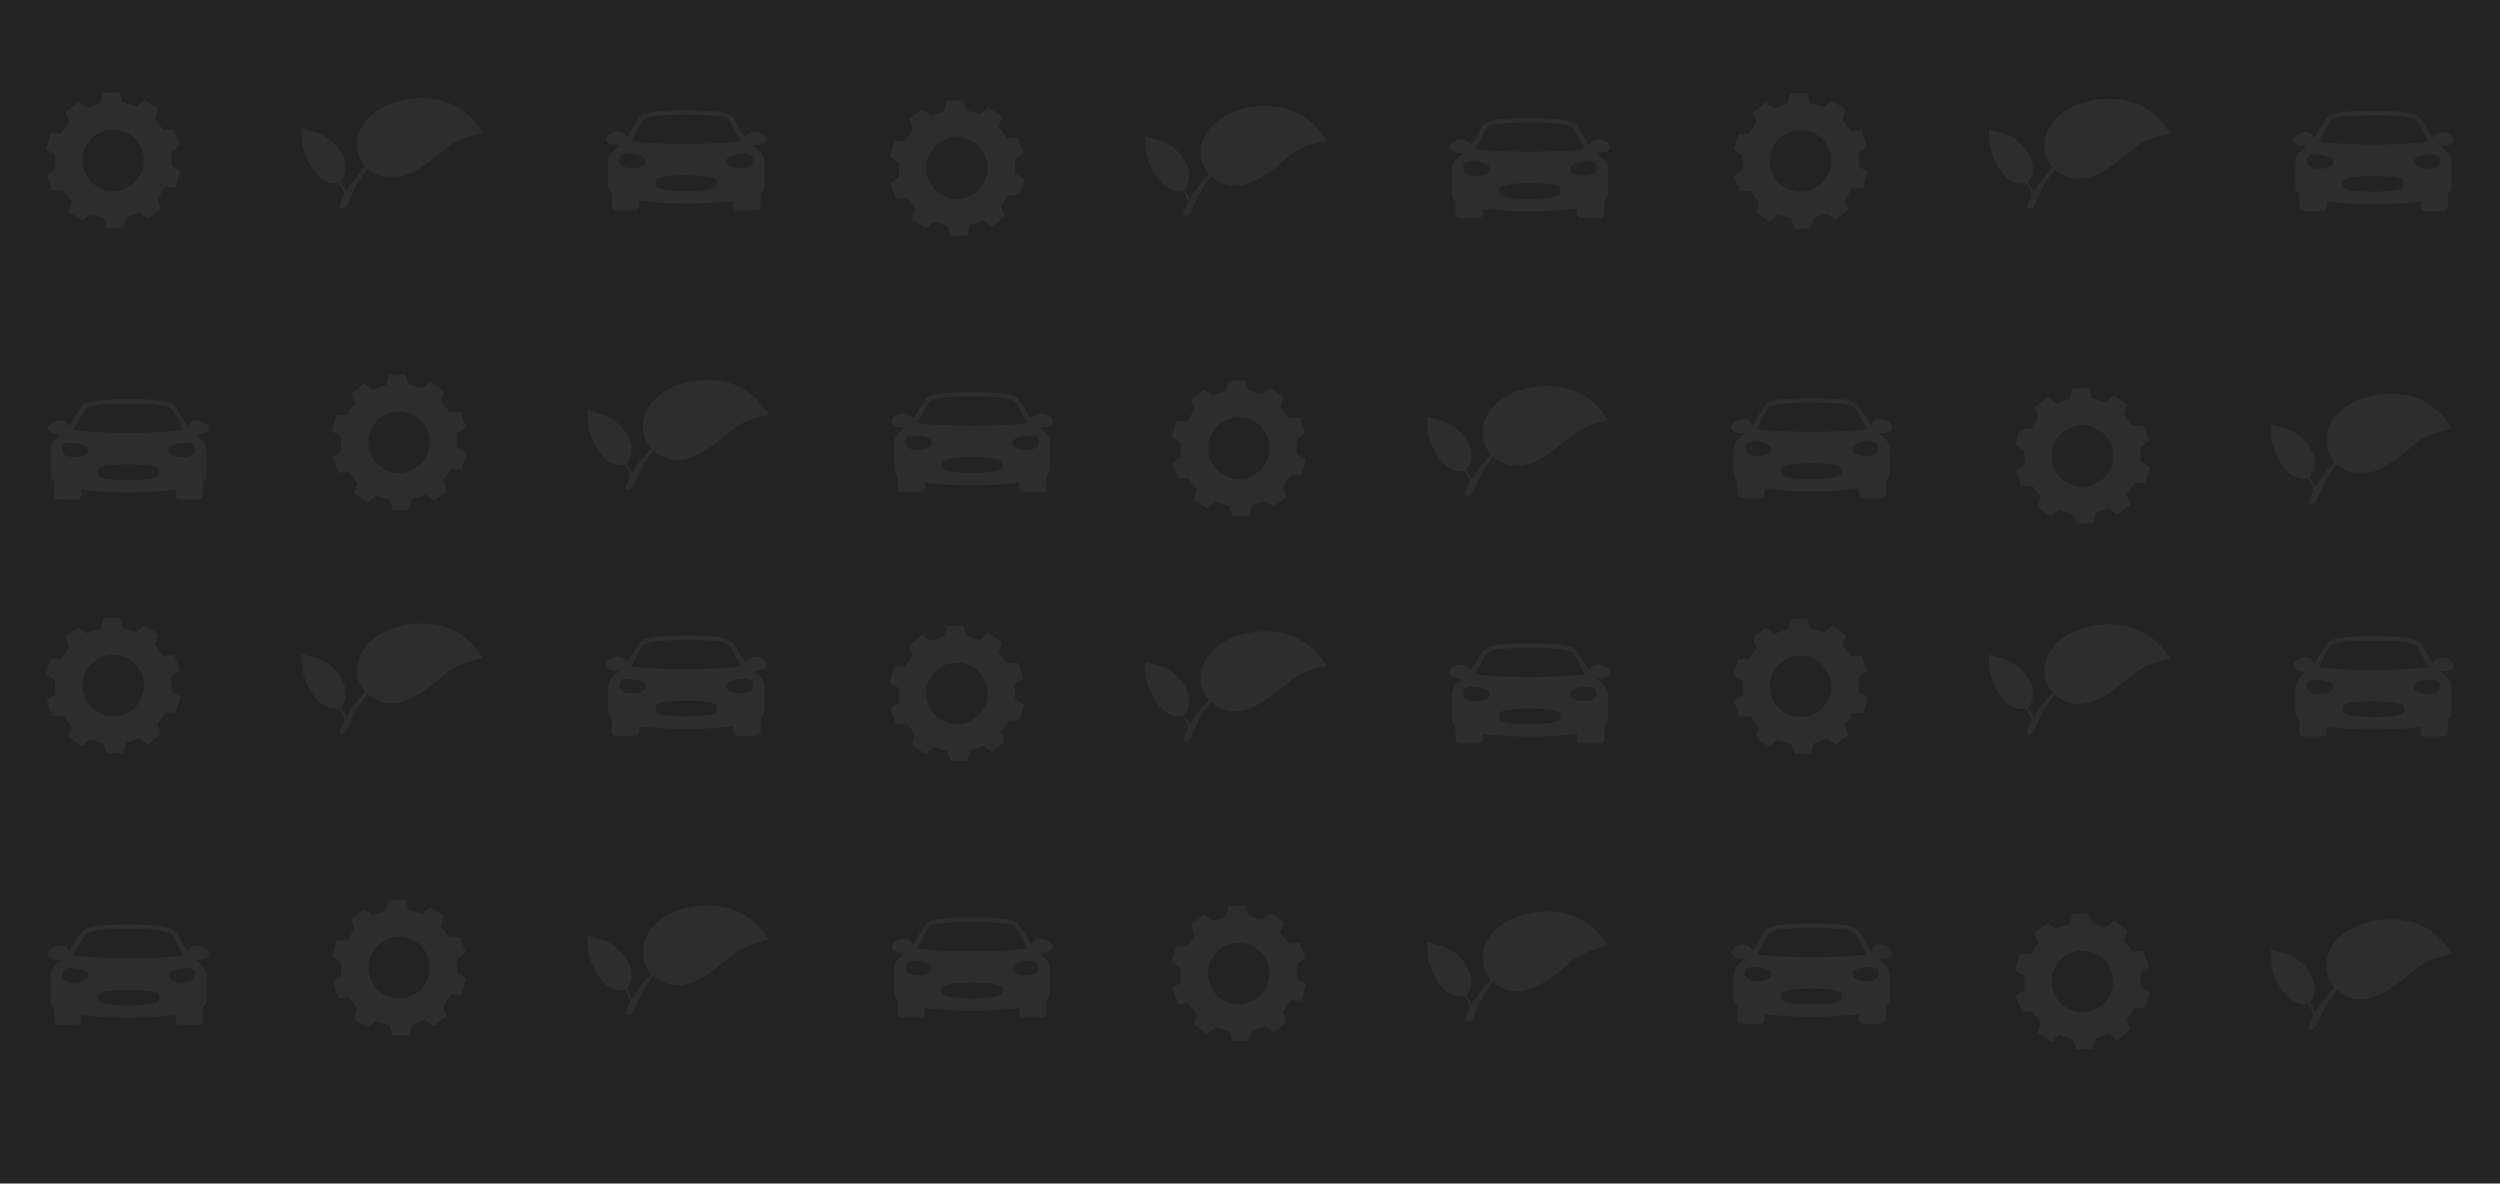 <svg xmlns="http://www.w3.org/2000/svg" viewBox="0 0 1413.14 669"><defs><style>.cls-1{fill:#232323;}.cls-2{opacity:0.05;}.cls-3{fill:#fff;}</style></defs><title>Front End_SAICOR</title><g id="Capa_4" data-name="Capa 4"><rect class="cls-1" x="-36" y="-17.04" width="1494.87" height="707.69"/><g class="cls-2"><path class="cls-3" d="M247.68,56.45a50,50,0,0,0-25.83,1.81,34.92,34.92,0,0,0-14.23,9.13c-7,7.69-8,19.22-1,26.72l-.81.84-1.23,1.29a67.25,67.25,0,0,0-4.55,5.42,62.33,62.33,0,0,0-3.59,5.35c-.23.39-.44.77-.65,1.13-.23-.44-.52-1-.86-1.58a39.06,39.06,0,0,0-2.54-3.93,2.93,2.93,0,0,0,.56-.49c2.34-2.65,2.53-6.39,2.35-8.67-.41-5.16-4.4-10.72-8.27-13.93-7.12-5.9-13.13-5.1-16.43-7-.26,3,.09,9,1,11.91,2,6.29,4.09,10.32,8.6,15.13,2.76,3,8.35,4.67,11.4,3.48.32.58.65,1.16.94,1.75a18.82,18.82,0,0,1,1.95,4.55c.32,1.54-1,2.91-1.53,4.38-.28.79-1.44,2.71-.82,3.52.4.52,1.69.3,2.23.13,1.42-.45,2.29-2.15,2.69-3.47a42.12,42.12,0,0,1,2.32-5.33,58.1,58.1,0,0,1,2.89-5.41,66.92,66.92,0,0,1,3.83-5.67c.34-.46.7-.92,1.06-1.36l.65-.84a20.41,20.41,0,0,0,14,5.28c11.13-.34,21.92-9.89,30.45-17,6.31-5.28,16.84-7.94,20.67-8.58C267.33,65.62,258.46,58.57,247.68,56.45Z"/><path class="cls-3" d="M97,93.65l-.23-8,4.87-3.53-3.11-8.76-6,.34-4.89-6.34,1.87-5.73L81.76,56.4l-4.65,3.81-7.66-2.26-1.88-5.72-9.29.25-1.54,5.83L49.21,61l-4.87-3.52-3.68,2.83L37,63.13l2.18,5.6-4.51,6.61h-6L26,84.26l5.07,3.26.22,8-4.87,3.53,3.13,8.75,6-.34,4.89,6.34-1.85,5.73,7.67,5.25L50.9,121l7.68,2.25,1.85,5.72,9.3-.27,1.54-5.8,7.53-2.7,4.86,3.53,3.68-2.84L91,118l-2.17-5.61,4.51-6.58,6,0L102,96.9ZM74.44,104.52a17.45,17.45,0,0,1-9.7,3.45h-.49a17.3,17.3,0,0,1-9.86-2.9L54,104.8a17.38,17.38,0,0,1-6.28-8.15l-.15-.45a17.35,17.35,0,0,1-.3-10.29l.14-.47A17.36,17.36,0,0,1,53.19,77l.19-.15.2-.15a17.31,17.31,0,0,1,9.68-3.44l.5,0a17.44,17.44,0,0,1,9.87,2.91l.39.27a17.35,17.35,0,0,1,6.28,8.15l.18.47a17.39,17.39,0,0,1,.29,10.27l-.15.49a17.4,17.4,0,0,1-5.79,8.49l-.2.15Z"/><path class="cls-3" d="M433.38,78.8c0-2.17-3.53-4.5-6.87-4.5a5,5,0,0,0-5.07,3.44l-6.54-10.57c-2.08-3.37-7.46-4.89-27-4.89h-.1c-19.47,0-24.84,1.53-26.92,4.89l-6.53,10.57a5,5,0,0,0-5.07-3.44c-3.33,0-6.86,2.33-6.86,4.5s3.53,3.4,6.86,3.4c.29,0,.57,0,.84,0-1.93,1.72-3.86,3.3-3.86,3.3a8.84,8.84,0,0,0-2.46,5.65v14.39a4.28,4.28,0,0,0,2.1,3.38v7.61a2.4,2.4,0,0,0,2.39,2.39H358.8a2.4,2.4,0,0,0,2.39-2.39v-3.08a199.75,199.75,0,0,0,26.6,1.52h.1a200.06,200.06,0,0,0,26.7-1.52v3.08a2.4,2.4,0,0,0,2.39,2.39h10.53a2.4,2.4,0,0,0,2.39-2.39v-7.61a4.29,4.29,0,0,0,2.1-3.38V91.12a8.82,8.82,0,0,0-2.47-5.65s-1.92-1.59-3.86-3.3c.27,0,.55,0,.84,0C429.85,82.21,433.38,81,433.38,78.8ZM363,68.5c1.37-2.21,6.1-3.68,24.77-3.68h.1c18.75,0,23.5,1.47,24.87,3.68L419,79.67s-8,1.68-31.1,1.68h-.1c-23,0-31-1.68-31-1.68Zm-7.08,26.44c-4.14-.36-6-2.05-5.76-5.07.19-2.14,2.32-3.35,6.46-3,5.92.51,8.7,2.17,8.52,4.3C364.9,94.19,360.08,95.29,355.94,94.93Zm48.64,10.83c-1.51,1.51-9.16,2.25-16.79,2.25s-15.1-.75-16.59-2.25a3.89,3.89,0,0,1,0-4.44c1.49-1.49,9-2.24,16.59-2.25s15.28.74,16.79,2.25A3.94,3.94,0,0,1,404.58,105.77Zm15.26-10.83c-4.13.36-9-.74-9.23-3.76-.19-2.14,2.6-3.79,8.53-4.3,4.13-.36,6.27.86,6.46,3C425.87,92.88,424,94.57,419.84,94.93Z"/><path class="cls-3" d="M724.56,60.87a50,50,0,0,0-25.83,1.81,34.92,34.92,0,0,0-14.23,9.13c-7,7.69-8,19.22-1,26.72l-.81.84-1.23,1.29a67.25,67.25,0,0,0-4.55,5.42,62.33,62.33,0,0,0-3.59,5.35c-.23.39-.44.77-.65,1.13-.23-.44-.52-1-.86-1.58a39.06,39.06,0,0,0-2.54-3.93,2.93,2.93,0,0,0,.56-.49c2.34-2.65,2.53-6.39,2.35-8.67-.41-5.16-4.4-10.72-8.27-13.93-7.12-5.9-13.13-5.1-16.43-7-.26,3,.09,9,1,11.91,2,6.29,4.09,10.32,8.6,15.13,2.76,3,8.35,4.67,11.4,3.48.32.58.65,1.16.94,1.75a18.82,18.82,0,0,1,1.95,4.55c.32,1.54-1,2.91-1.53,4.38-.28.79-1.44,2.71-.82,3.52.4.52,1.69.3,2.23.13,1.42-.45,2.29-2.15,2.69-3.47a42.12,42.12,0,0,1,2.32-5.33,58.1,58.1,0,0,1,2.89-5.41,66.92,66.92,0,0,1,3.83-5.67c.34-.46.7-.92,1.06-1.36l.65-.84a20.41,20.41,0,0,0,14,5.28c11.13-.34,21.92-9.89,30.45-17C735.43,82.7,746,80,749.79,79.4,744.21,70,735.35,63,724.56,60.87Z"/><path class="cls-3" d="M573.84,98.06l-.23-8,4.87-3.53-3.11-8.76-6,.34-4.89-6.34,1.87-5.73-7.68-5.24L554,64.62l-7.66-2.26-1.88-5.72-9.29.25-1.54,5.83-7.53,2.67-4.87-3.52-3.68,2.83-3.68,2.84,2.18,5.6-4.51,6.61h-6l-2.62,8.92,5.07,3.26.22,8-4.87,3.53,3.13,8.75,6-.34,4.89,6.34-1.85,5.73,7.67,5.25,4.66-3.81,7.68,2.25,1.85,5.72,9.3-.27,1.54-5.8,7.53-2.7,4.86,3.53,3.68-2.84,3.68-2.83-2.17-5.61,4.51-6.58,6,0,2.61-8.91Zm-22.52,10.88a17.45,17.45,0,0,1-9.7,3.45h-.49a17.3,17.3,0,0,1-9.86-2.9l-.42-.28a17.38,17.38,0,0,1-6.28-8.15l-.15-.45a17.35,17.35,0,0,1-.3-10.29l.14-.47a17.36,17.36,0,0,1,5.81-8.5l.19-.15.2-.15a17.31,17.31,0,0,1,9.68-3.44l.5,0a17.44,17.44,0,0,1,9.87,2.91l.39.27a17.35,17.35,0,0,1,6.28,8.15l.18.47a17.39,17.39,0,0,1,.29,10.27l-.15.49a17.4,17.4,0,0,1-5.79,8.49l-.2.15Z"/><path class="cls-3" d="M910.26,83.22c0-2.17-3.53-4.5-6.87-4.5a5,5,0,0,0-5.07,3.44l-6.54-10.57c-2.08-3.37-7.46-4.89-27-4.89h-.1c-19.47,0-24.84,1.53-26.92,4.89l-6.53,10.57a5,5,0,0,0-5.07-3.44c-3.33,0-6.86,2.33-6.86,4.5s3.53,3.4,6.86,3.4c.29,0,.57,0,.84,0-1.93,1.72-3.86,3.3-3.86,3.3a8.84,8.84,0,0,0-2.46,5.65v14.39a4.28,4.28,0,0,0,2.1,3.38v7.61a2.4,2.4,0,0,0,2.39,2.39h10.52a2.4,2.4,0,0,0,2.39-2.39v-3.08a199.75,199.75,0,0,0,26.6,1.52h.1a200.06,200.06,0,0,0,26.7-1.52v3.08a2.4,2.4,0,0,0,2.39,2.39h10.53a2.4,2.4,0,0,0,2.39-2.39V113.3a4.29,4.29,0,0,0,2.1-3.38V95.54a8.82,8.82,0,0,0-2.47-5.65s-1.92-1.59-3.86-3.3c.27,0,.55,0,.84,0C906.73,86.62,910.26,85.4,910.26,83.22ZM839.9,72.91c1.37-2.21,6.1-3.68,24.77-3.68h.1c18.75,0,23.5,1.47,24.87,3.68l6.23,11.17s-8,1.68-31.1,1.68h-.1c-23,0-31-1.68-31-1.68Zm-7.08,26.44c-4.14-.36-6-2.05-5.76-5.07.19-2.14,2.32-3.35,6.46-3,5.92.51,8.7,2.17,8.52,4.3C841.79,98.61,837,99.7,832.82,99.34Zm48.64,10.83c-1.51,1.51-9.16,2.25-16.79,2.25s-15.1-.75-16.59-2.25a3.89,3.89,0,0,1,0-4.44c1.49-1.49,9-2.24,16.59-2.25s15.28.74,16.79,2.25A3.94,3.94,0,0,1,881.46,110.18Zm15.26-10.83c-4.13.36-9-.74-9.23-3.76-.19-2.14,2.6-3.79,8.53-4.3,4.13-.36,6.27.86,6.46,3C902.75,97.29,900.86,99,896.72,99.34Z"/><path class="cls-3" d="M1201.44,56.83a50,50,0,0,0-25.83,1.81,34.92,34.92,0,0,0-14.23,9.13c-7,7.69-8,19.22-1,26.72l-.81.84-1.23,1.29a67.25,67.25,0,0,0-4.55,5.42,62.33,62.33,0,0,0-3.59,5.35c-.23.39-.44.77-.65,1.13-.23-.44-.52-1-.86-1.58a39.06,39.06,0,0,0-2.54-3.93,2.93,2.93,0,0,0,.56-.49c2.34-2.65,2.53-6.39,2.35-8.67-.41-5.16-4.4-10.72-8.27-13.93-7.12-5.9-13.13-5.1-16.43-7-.26,3,.09,9,1,11.91,2,6.29,4.09,10.32,8.6,15.13,2.76,3,8.35,4.67,11.4,3.48.32.58.65,1.16.94,1.75a18.82,18.82,0,0,1,1.95,4.55c.32,1.54-1,2.91-1.53,4.38-.28.79-1.44,2.71-.82,3.52.4.52,1.69.3,2.23.13,1.42-.45,2.29-2.15,2.69-3.47a42.12,42.12,0,0,1,2.32-5.33,58.1,58.1,0,0,1,2.89-5.41,66.92,66.92,0,0,1,3.83-5.67c.34-.46.7-.92,1.06-1.36l.65-.84a20.41,20.41,0,0,0,14,5.28c11.13-.34,21.92-9.89,30.45-17,6.31-5.28,16.84-7.94,20.67-8.58C1221.09,66,1212.23,58.95,1201.44,56.83Z"/><path class="cls-3" d="M1050.72,94l-.23-8,4.87-3.53-3.11-8.76-6,.34-4.89-6.34L1043.2,62l-7.68-5.24-4.65,3.81-7.66-2.26-1.88-5.72-9.29.25-1.54,5.83L1003,61.36l-4.87-3.52-3.68,2.83-3.68,2.84,2.18,5.6-4.51,6.61h-6l-2.62,8.92,5.07,3.26.22,8-4.87,3.53,3.13,8.75,6-.34,4.89,6.34-1.85,5.73,7.67,5.25,4.66-3.81,7.68,2.25,1.85,5.72,9.3-.27,1.54-5.8,7.53-2.7,4.86,3.53,3.68-2.84,3.68-2.83-2.17-5.61,4.51-6.58,6,0,2.61-8.91ZM1028.2,104.9a17.45,17.45,0,0,1-9.7,3.45H1018a17.3,17.3,0,0,1-9.86-2.9l-.42-.28a17.38,17.38,0,0,1-6.28-8.15l-.15-.45a17.35,17.35,0,0,1-.3-10.29l.14-.47a17.36,17.36,0,0,1,5.81-8.5l.19-.15.2-.15a17.31,17.31,0,0,1,9.68-3.44l.5,0a17.44,17.44,0,0,1,9.87,2.91l.39.27a17.35,17.35,0,0,1,6.28,8.15l.18.47a17.39,17.39,0,0,1,.29,10.27l-.15.49a17.4,17.4,0,0,1-5.79,8.49l-.2.15Z"/><path class="cls-3" d="M1387.14,79.18c0-2.17-3.53-4.5-6.87-4.5a5,5,0,0,0-5.07,3.44l-6.54-10.57c-2.08-3.37-7.46-4.89-27-4.89h-.1c-19.47,0-24.84,1.53-26.92,4.89l-6.53,10.57a5,5,0,0,0-5.07-3.44c-3.33,0-6.86,2.33-6.86,4.5s3.53,3.4,6.86,3.4c.29,0,.57,0,.84,0-1.93,1.72-3.86,3.3-3.86,3.3a8.84,8.84,0,0,0-2.46,5.65v14.39a4.28,4.28,0,0,0,2.1,3.38v7.61a2.4,2.4,0,0,0,2.39,2.39h10.52a2.4,2.4,0,0,0,2.39-2.39v-3.08a199.75,199.75,0,0,0,26.6,1.52h.1a200.06,200.06,0,0,0,26.7-1.52v3.08a2.4,2.4,0,0,0,2.39,2.39h10.53a2.4,2.4,0,0,0,2.39-2.39v-7.61a4.29,4.29,0,0,0,2.1-3.38V91.5a8.82,8.82,0,0,0-2.47-5.65s-1.92-1.59-3.86-3.3c.27,0,.55,0,.84,0C1383.61,82.58,1387.14,81.37,1387.14,79.18Zm-70.36-10.31c1.37-2.21,6.1-3.68,24.77-3.68h.1c18.75,0,23.5,1.47,24.87,3.68L1372.76,80s-8,1.68-31.1,1.68h-.1c-23,0-31-1.68-31-1.68Zm-7.08,26.44c-4.14-.36-6-2.05-5.76-5.07.19-2.14,2.32-3.35,6.46-3,5.92.51,8.7,2.17,8.52,4.3C1318.67,94.57,1313.84,95.67,1309.7,95.31Zm48.64,10.83c-1.51,1.51-9.16,2.25-16.79,2.25s-15.1-.75-16.59-2.25a3.89,3.89,0,0,1,0-4.44c1.49-1.49,9-2.24,16.59-2.25s15.28.74,16.79,2.25A3.94,3.94,0,0,1,1358.34,106.14Zm15.26-10.83c-4.13.36-9-.74-9.23-3.76-.19-2.14,2.6-3.79,8.53-4.3,4.13-.36,6.27.86,6.46,3C1379.63,93.26,1377.74,94.95,1373.6,95.31Z"/></g><g class="cls-2"><path class="cls-3" d="M883.89,219.2A50,50,0,0,0,858.06,221a34.92,34.92,0,0,0-14.23,9.13c-7,7.69-8,19.22-1,26.72l-.81.84L840.81,259a67.25,67.25,0,0,0-4.55,5.42,62.33,62.33,0,0,0-3.59,5.35c-.23.39-.44.77-.65,1.13-.23-.44-.52-1-.86-1.58a39.06,39.06,0,0,0-2.54-3.93,2.93,2.93,0,0,0,.56-.49c2.34-2.65,2.53-6.39,2.35-8.67-.41-5.16-4.4-10.72-8.27-13.93-7.12-5.9-13.13-5.1-16.43-7-.26,3,.09,9,1,11.91,2,6.29,4.09,10.32,8.6,15.13,2.76,3,8.35,4.67,11.4,3.48.32.58.65,1.16.94,1.75a18.82,18.82,0,0,1,1.95,4.55c.32,1.54-1,2.91-1.53,4.38-.28.79-1.44,2.71-.82,3.52.4.52,1.69.3,2.23.13,1.42-.45,2.29-2.15,2.69-3.47a42.12,42.12,0,0,1,2.32-5.33,58.1,58.1,0,0,1,2.89-5.41,66.92,66.92,0,0,1,3.83-5.67c.34-.46.7-.92,1.06-1.36L844,258a20.41,20.41,0,0,0,14,5.28c11.13-.34,21.92-9.89,30.45-17,6.31-5.28,16.84-7.94,20.67-8.58C903.54,228.36,894.68,221.32,883.89,219.2Z"/><path class="cls-3" d="M733.17,256.4l-.23-8,4.87-3.53-3.11-8.76-6,.34-4.89-6.34,1.87-5.73L718,219.15,713.32,223l-7.66-2.26L703.78,215l-9.29.25L693,221.06l-7.53,2.67-4.87-3.52L676.87,223l-3.68,2.84,2.18,5.6-4.51,6.61h-6L662.22,247l5.07,3.26.22,8-4.87,3.53,3.13,8.75,6-.34,4.89,6.34-1.85,5.73,7.67,5.25,4.66-3.81L694.8,286l1.85,5.72,9.3-.27,1.54-5.8,7.53-2.7,4.86,3.53,3.68-2.84,3.68-2.83-2.17-5.61,4.51-6.58,6,0,2.61-8.91Zm-22.52,10.88a17.45,17.45,0,0,1-9.7,3.45h-.49a17.3,17.3,0,0,1-9.86-2.9l-.42-.28a17.38,17.38,0,0,1-6.28-8.15l-.15-.45a17.35,17.35,0,0,1-.3-10.29l.14-.47a17.36,17.36,0,0,1,5.81-8.5l.19-.15.2-.15a17.31,17.31,0,0,1,9.68-3.44l.5,0a17.44,17.44,0,0,1,9.87,2.91l.39.27a17.35,17.35,0,0,1,6.28,8.15l.18.47A17.39,17.39,0,0,1,717,258l-.15.49A17.4,17.4,0,0,1,711,267l-.2.15Z"/><path class="cls-3" d="M1069.6,241.55c0-2.17-3.53-4.5-6.87-4.5a5,5,0,0,0-5.07,3.44l-6.54-10.57c-2.08-3.37-7.46-4.89-27-4.89h-.1c-19.47,0-24.84,1.53-26.92,4.89l-6.53,10.57a5,5,0,0,0-5.07-3.44c-3.33,0-6.86,2.33-6.86,4.5s3.53,3.4,6.86,3.4c.29,0,.57,0,.84,0-1.93,1.72-3.86,3.3-3.86,3.3a8.84,8.84,0,0,0-2.46,5.65v14.39a4.28,4.28,0,0,0,2.1,3.38v7.61a2.4,2.4,0,0,0,2.39,2.39H995a2.4,2.4,0,0,0,2.39-2.39v-3.08a199.75,199.75,0,0,0,26.6,1.52h.1a200.06,200.06,0,0,0,26.7-1.52v3.08a2.4,2.4,0,0,0,2.39,2.39h10.53a2.4,2.4,0,0,0,2.39-2.39v-7.61a4.29,4.29,0,0,0,2.1-3.38V253.87a8.82,8.82,0,0,0-2.47-5.65s-1.92-1.59-3.86-3.3c.27,0,.55,0,.84,0C1066.06,245,1069.6,243.74,1069.6,241.55Zm-70.36-10.31c1.37-2.21,6.1-3.68,24.77-3.68h.1c18.75,0,23.5,1.47,24.87,3.68l6.23,11.17s-8,1.68-31.1,1.68h-.1c-23,0-31-1.68-31-1.68Zm-7.08,26.44c-4.14-.36-6-2.05-5.76-5.07.19-2.14,2.32-3.35,6.46-3,5.92.51,8.7,2.17,8.52,4.3C1001.12,256.94,996.3,258,992.16,257.68Zm48.64,10.83c-1.51,1.51-9.16,2.25-16.79,2.25s-15.1-.75-16.59-2.25a3.89,3.89,0,0,1,0-4.44c1.49-1.49,9-2.24,16.59-2.25s15.28.74,16.79,2.25A3.94,3.94,0,0,1,1040.8,268.52Zm15.26-10.83c-4.13.36-9-.74-9.23-3.76-.19-2.14,2.6-3.79,8.53-4.3,4.13-.36,6.27.86,6.46,3C1062.08,255.63,1060.19,257.32,1056.06,257.68Z"/><path class="cls-3" d="M1360.77,223.62a50,50,0,0,0-25.83,1.81,34.92,34.92,0,0,0-14.23,9.13c-7,7.69-8,19.22-1,26.72l-.81.84-1.23,1.29a67.25,67.25,0,0,0-4.55,5.42,62.33,62.33,0,0,0-3.59,5.35c-.23.39-.44.77-.65,1.13-.23-.44-.52-1-.86-1.58a39.06,39.06,0,0,0-2.54-3.93,2.93,2.93,0,0,0,.56-.49c2.34-2.65,2.53-6.39,2.35-8.67-.41-5.16-4.4-10.72-8.27-13.93-7.12-5.9-13.13-5.1-16.43-7-.26,3,.09,9,1,11.91,2,6.29,4.09,10.32,8.6,15.13,2.76,3,8.35,4.67,11.4,3.48.32.58.65,1.16.94,1.75a18.82,18.82,0,0,1,1.95,4.55c.32,1.54-1,2.91-1.53,4.38-.28.79-1.44,2.71-.82,3.52.4.52,1.69.3,2.23.13,1.42-.45,2.29-2.15,2.69-3.47a42.12,42.12,0,0,1,2.32-5.33,58.1,58.1,0,0,1,2.89-5.41,66.92,66.92,0,0,1,3.83-5.67c.34-.46.7-.92,1.06-1.36l.65-.84a20.41,20.41,0,0,0,14,5.28c11.13-.34,21.92-9.89,30.45-17,6.31-5.28,16.84-7.94,20.67-8.58C1380.42,232.78,1371.56,225.73,1360.77,223.62Z"/><path class="cls-3" d="M1210.05,260.81l-.23-8,4.87-3.53-3.11-8.76-6,.34-4.89-6.34,1.87-5.73-7.68-5.24-4.65,3.81-7.66-2.26-1.88-5.72-9.29.25-1.54,5.83-7.53,2.67-4.87-3.52-3.68,2.83-3.68,2.84,2.18,5.6-4.51,6.61h-6l-2.62,8.92,5.07,3.26.22,8-4.87,3.53,3.13,8.75,6-.34,4.89,6.34-1.85,5.73,7.67,5.25,4.66-3.81,7.68,2.25,1.85,5.72,9.3-.27,1.54-5.8,7.53-2.7,4.86,3.53,3.68-2.84,3.68-2.83-2.17-5.61,4.51-6.58,6,0,2.61-8.91Zm-22.52,10.88a17.45,17.45,0,0,1-9.7,3.45h-.49a17.3,17.3,0,0,1-9.86-2.9l-.42-.28a17.38,17.38,0,0,1-6.28-8.15l-.15-.45a17.35,17.35,0,0,1-.3-10.29l.14-.47a17.36,17.36,0,0,1,5.81-8.5l.19-.15.2-.15a17.31,17.31,0,0,1,9.68-3.44l.5,0a17.44,17.44,0,0,1,9.87,2.91l.39.27a17.35,17.35,0,0,1,6.28,8.15l.18.47a17.39,17.39,0,0,1,.29,10.27l-.15.49a17.4,17.4,0,0,1-5.79,8.49l-.2.15Z"/><path class="cls-3" d="M118.11,242.19c0-2.17-3.53-4.5-6.87-4.5a5,5,0,0,0-5.07,3.44l-6.54-10.57c-2.08-3.37-7.46-4.89-27-4.89h-.1c-19.47,0-24.84,1.53-26.92,4.89l-6.53,10.57A5,5,0,0,0,34,237.69c-3.33,0-6.86,2.33-6.86,4.5s3.53,3.4,6.86,3.4c.29,0,.57,0,.84,0-1.93,1.72-3.86,3.3-3.86,3.3a8.84,8.84,0,0,0-2.46,5.65v14.39a4.28,4.28,0,0,0,2.1,3.38v7.61A2.4,2.4,0,0,0,33,282.27H43.52a2.4,2.4,0,0,0,2.39-2.39v-3.08a199.75,199.75,0,0,0,26.6,1.52h.1a200.06,200.06,0,0,0,26.7-1.52v3.08a2.4,2.4,0,0,0,2.39,2.39h10.53a2.4,2.4,0,0,0,2.39-2.39v-7.61a4.29,4.29,0,0,0,2.1-3.38V254.51a8.82,8.82,0,0,0-2.47-5.65s-1.92-1.59-3.86-3.3c.27,0,.55,0,.84,0C114.57,245.59,118.11,244.37,118.11,242.19ZM47.75,231.88c1.37-2.21,6.1-3.68,24.77-3.68h.1c18.75,0,23.5,1.47,24.87,3.68L103.72,243s-8,1.68-31.1,1.68h-.1c-23,0-31-1.68-31-1.68Zm-7.08,26.44c-4.14-.36-6-2.05-5.76-5.07.19-2.14,2.32-3.35,6.46-3,5.92.51,8.7,2.17,8.52,4.3C49.63,257.58,44.81,258.67,40.67,258.31Zm48.64,10.83c-1.51,1.51-9.16,2.25-16.79,2.25s-15.1-.75-16.59-2.25a3.89,3.89,0,0,1,0-4.44c1.49-1.49,9-2.24,16.59-2.25s15.28.74,16.79,2.25A3.94,3.94,0,0,1,89.31,269.15Zm15.26-10.83c-4.13.36-9-.74-9.23-3.76-.19-2.14,2.6-3.79,8.53-4.3,4.13-.36,6.27.86,6.46,3C110.59,256.26,108.7,258,104.57,258.31Z"/><path class="cls-3" d="M409.28,215.8a50,50,0,0,0-25.83,1.81,34.92,34.92,0,0,0-14.23,9.13c-7,7.69-8,19.22-1,26.72l-.81.84-1.23,1.29a67.25,67.25,0,0,0-4.55,5.42,62.33,62.33,0,0,0-3.59,5.35c-.23.39-.44.77-.65,1.13-.23-.44-.52-1-.86-1.58A39.06,39.06,0,0,0,354,262a2.93,2.93,0,0,0,.56-.49c2.34-2.65,2.53-6.39,2.35-8.67-.41-5.16-4.4-10.72-8.27-13.93-7.12-5.9-13.13-5.1-16.43-7-.26,3,.09,9,1,11.91,2,6.29,4.09,10.32,8.6,15.13,2.76,3,8.35,4.67,11.4,3.48.32.58.65,1.16.94,1.75a18.82,18.82,0,0,1,1.95,4.55c.32,1.54-1,2.91-1.53,4.38-.28.79-1.44,2.71-.82,3.52.4.52,1.69.3,2.23.13,1.42-.45,2.29-2.15,2.69-3.47a42.12,42.12,0,0,1,2.32-5.33,58.1,58.1,0,0,1,2.89-5.41,66.92,66.92,0,0,1,3.83-5.67c.34-.46.7-.92,1.06-1.36l.65-.84a20.41,20.41,0,0,0,14,5.28c11.13-.34,21.92-9.89,30.45-17,6.31-5.28,16.84-7.94,20.67-8.58C428.93,225,420.07,217.91,409.28,215.8Z"/><path class="cls-3" d="M258.56,253l-.23-8,4.87-3.53-3.11-8.76-6,.34-4.89-6.34L251,221l-7.68-5.24-4.65,3.81L231,217.29l-1.88-5.72-9.29.25-1.54,5.83-7.53,2.67-4.87-3.52-3.68,2.83-3.68,2.84,2.18,5.6-4.51,6.61h-6l-2.62,8.92,5.07,3.26.22,8L188,258.4l3.13,8.75,6-.34,4.89,6.34-1.85,5.73,7.67,5.25,4.66-3.81,7.68,2.25,1.85,5.72,9.3-.27,1.54-5.8,7.53-2.7,4.86,3.53,3.68-2.84,3.68-2.83-2.17-5.61,4.51-6.58,6,0,2.61-8.91ZM236,263.87a17.45,17.45,0,0,1-9.7,3.45h-.49a17.3,17.3,0,0,1-9.86-2.9l-.42-.28A17.38,17.38,0,0,1,209.3,256l-.15-.45a17.35,17.35,0,0,1-.3-10.29l.14-.47a17.36,17.36,0,0,1,5.81-8.5l.19-.15.2-.15a17.31,17.31,0,0,1,9.68-3.44l.5,0a17.44,17.44,0,0,1,9.87,2.91l.39.27a17.35,17.35,0,0,1,6.28,8.15l.18.47a17.39,17.39,0,0,1,.29,10.27l-.15.49a17.4,17.4,0,0,1-5.79,8.49l-.2.15Z"/><path class="cls-3" d="M595,238.15c0-2.17-3.53-4.5-6.87-4.5a5,5,0,0,0-5.07,3.44l-6.54-10.57c-2.08-3.37-7.46-4.89-27-4.89h-.1c-19.47,0-24.84,1.53-26.92,4.89l-6.53,10.57a5,5,0,0,0-5.07-3.44c-3.33,0-6.86,2.33-6.86,4.5s3.53,3.4,6.86,3.4c.29,0,.57,0,.84,0-1.93,1.72-3.86,3.3-3.86,3.3a8.84,8.84,0,0,0-2.46,5.65v14.39a4.28,4.28,0,0,0,2.1,3.38v7.61a2.4,2.4,0,0,0,2.39,2.39H520.4a2.4,2.4,0,0,0,2.39-2.39v-3.08a199.75,199.75,0,0,0,26.6,1.52h.1a200.06,200.06,0,0,0,26.7-1.52v3.08a2.4,2.4,0,0,0,2.39,2.39h10.53a2.4,2.4,0,0,0,2.39-2.39v-7.61a4.29,4.29,0,0,0,2.1-3.38V250.47a8.82,8.82,0,0,0-2.47-5.65s-1.92-1.59-3.86-3.3c.27,0,.55,0,.84,0C591.45,241.55,595,240.34,595,238.15Zm-70.36-10.31c1.37-2.21,6.1-3.68,24.77-3.68h.1c18.75,0,23.5,1.47,24.87,3.68L580.6,239s-8,1.68-31.1,1.68h-.1c-23,0-31-1.68-31-1.68Zm-7.08,26.44c-4.14-.36-6-2.05-5.76-5.07.19-2.14,2.32-3.35,6.46-3,5.92.51,8.7,2.17,8.52,4.3C526.51,253.54,521.69,254.64,517.55,254.28Zm48.64,10.83c-1.51,1.51-9.16,2.25-16.79,2.25s-15.1-.75-16.59-2.25a3.89,3.89,0,0,1,0-4.44c1.49-1.49,9-2.24,16.59-2.25s15.28.74,16.79,2.25A3.94,3.94,0,0,1,566.19,265.11Zm15.26-10.83c-4.13.36-9-.74-9.23-3.76-.19-2.14,2.6-3.79,8.53-4.3,4.13-.36,6.27.86,6.46,3C587.47,252.23,585.58,253.92,581.45,254.28Z"/></g><g class="cls-2"><path class="cls-3" d="M247.68,353.43a50,50,0,0,0-25.83,1.81,34.92,34.92,0,0,0-14.23,9.13c-7,7.69-8,19.22-1,26.72l-.81.84-1.23,1.29a67.25,67.25,0,0,0-4.55,5.42,62.33,62.33,0,0,0-3.59,5.35c-.23.39-.44.77-.65,1.13-.23-.44-.52-1-.86-1.58a39.06,39.06,0,0,0-2.54-3.93,2.93,2.93,0,0,0,.56-.49c2.34-2.65,2.53-6.39,2.35-8.67-.41-5.16-4.4-10.72-8.27-13.93-7.12-5.9-13.13-5.1-16.43-7-.26,3,.09,9,1,11.91,2,6.29,4.09,10.32,8.6,15.13,2.76,3,8.35,4.67,11.4,3.48.32.58.65,1.16.94,1.75a18.82,18.82,0,0,1,1.95,4.55c.32,1.54-1,2.91-1.53,4.38-.28.79-1.44,2.71-.82,3.52.4.52,1.69.3,2.23.13,1.42-.45,2.29-2.15,2.69-3.47a42.12,42.12,0,0,1,2.32-5.33,58.1,58.1,0,0,1,2.89-5.41,66.92,66.92,0,0,1,3.83-5.67c.34-.46.7-.92,1.06-1.36l.65-.84a20.41,20.41,0,0,0,14,5.28c11.13-.34,21.92-9.89,30.45-17,6.31-5.28,16.84-7.94,20.67-8.58C267.33,362.59,258.46,355.54,247.68,353.43Z"/><path class="cls-3" d="M97,390.62l-.23-8,4.87-3.53-3.11-8.76-6,.34-4.89-6.34,1.87-5.73-7.68-5.24-4.65,3.81-7.66-2.26-1.88-5.72-9.29.25-1.54,5.83L49.21,358l-4.87-3.52-3.68,2.83L37,360.11l2.18,5.6-4.51,6.61h-6L26,381.24l5.07,3.26.22,8L26.41,396l3.13,8.75,6-.34,4.89,6.34-1.85,5.73,7.67,5.25L50.9,418l7.68,2.25,1.85,5.72,9.3-.27,1.54-5.8,7.53-2.7,4.86,3.53,3.68-2.84L91,415l-2.17-5.61,4.51-6.58,6,0,2.61-8.91ZM74.44,401.5a17.45,17.45,0,0,1-9.7,3.45h-.49a17.3,17.3,0,0,1-9.86-2.9l-.42-.28a17.38,17.38,0,0,1-6.28-8.15l-.15-.45a17.35,17.35,0,0,1-.3-10.29l.14-.47a17.36,17.36,0,0,1,5.81-8.5l.19-.15.2-.15a17.31,17.31,0,0,1,9.68-3.44l.5,0a17.44,17.44,0,0,1,9.87,2.91l.39.27a17.35,17.35,0,0,1,6.28,8.15l.18.47a17.39,17.39,0,0,1,.29,10.27l-.15.49a17.4,17.4,0,0,1-5.79,8.49l-.2.15Z"/><path class="cls-3" d="M433.38,375.78c0-2.17-3.53-4.5-6.87-4.5a5,5,0,0,0-5.07,3.44l-6.54-10.57c-2.08-3.37-7.46-4.89-27-4.89h-.1c-19.47,0-24.84,1.53-26.92,4.89l-6.53,10.57a5,5,0,0,0-5.07-3.44c-3.33,0-6.86,2.33-6.86,4.5s3.53,3.4,6.86,3.4c.29,0,.57,0,.84,0-1.93,1.72-3.86,3.3-3.86,3.3a8.84,8.84,0,0,0-2.46,5.65v14.39a4.28,4.28,0,0,0,2.1,3.38v7.61a2.4,2.4,0,0,0,2.39,2.39H358.8a2.4,2.4,0,0,0,2.39-2.39v-3.08a199.75,199.75,0,0,0,26.6,1.52h.1a200.06,200.06,0,0,0,26.7-1.52v3.08a2.4,2.4,0,0,0,2.39,2.39h10.53a2.4,2.4,0,0,0,2.39-2.39v-7.61a4.29,4.29,0,0,0,2.1-3.38V388.1a8.82,8.82,0,0,0-2.47-5.65s-1.92-1.59-3.86-3.3c.27,0,.55,0,.84,0C429.85,379.18,433.38,378,433.38,375.78ZM363,365.47c1.37-2.21,6.1-3.68,24.77-3.68h.1c18.75,0,23.5,1.47,24.87,3.68L419,376.64s-8,1.68-31.1,1.68h-.1c-23,0-31-1.68-31-1.68Zm-7.08,26.44c-4.14-.36-6-2.05-5.76-5.07.19-2.14,2.32-3.35,6.46-3,5.92.51,8.7,2.17,8.52,4.3C364.9,391.17,360.08,392.27,355.94,391.91Zm48.64,10.83c-1.51,1.51-9.16,2.25-16.79,2.25s-15.1-.75-16.59-2.25a3.89,3.89,0,0,1,0-4.44c1.49-1.49,9-2.24,16.59-2.25s15.28.74,16.79,2.25A3.94,3.94,0,0,1,404.58,402.74Zm15.26-10.83c-4.13.36-9-.74-9.23-3.76-.19-2.14,2.6-3.79,8.53-4.3,4.13-.36,6.27.86,6.46,3C425.87,389.86,424,391.55,419.84,391.91Z"/><path class="cls-3" d="M724.56,357.84a50,50,0,0,0-25.83,1.81,34.92,34.92,0,0,0-14.23,9.13c-7,7.69-8,19.22-1,26.72l-.81.84-1.23,1.29a67.25,67.25,0,0,0-4.55,5.42,62.33,62.33,0,0,0-3.59,5.35c-.23.39-.44.77-.65,1.13-.23-.44-.52-1-.86-1.58a39.06,39.06,0,0,0-2.54-3.93,2.93,2.93,0,0,0,.56-.49c2.34-2.65,2.53-6.39,2.35-8.67-.41-5.16-4.4-10.72-8.27-13.93-7.12-5.9-13.13-5.1-16.43-7-.26,3,.09,9,1,11.91,2,6.29,4.09,10.32,8.6,15.13,2.76,3,8.35,4.67,11.4,3.48.32.58.65,1.16.94,1.75a18.82,18.82,0,0,1,1.95,4.55c.32,1.54-1,2.91-1.53,4.38-.28.79-1.44,2.71-.82,3.52.4.52,1.69.3,2.23.13,1.42-.45,2.29-2.15,2.69-3.47a42.12,42.12,0,0,1,2.32-5.33,58.1,58.1,0,0,1,2.89-5.41,66.92,66.92,0,0,1,3.83-5.67c.34-.46.7-.92,1.06-1.36l.65-.84a20.41,20.41,0,0,0,14,5.28c11.13-.34,21.92-9.89,30.45-17,6.31-5.28,16.84-7.94,20.67-8.58C744.21,367,735.35,360,724.56,357.84Z"/><path class="cls-3" d="M573.84,395l-.23-8,4.87-3.53-3.11-8.76-6,.34-4.89-6.34,1.87-5.73-7.68-5.24L554,361.6l-7.66-2.26-1.88-5.72-9.29.25-1.54,5.83-7.53,2.67-4.87-3.52-3.68,2.83-3.68,2.84,2.18,5.6-4.51,6.61h-6l-2.62,8.92,5.07,3.26.22,8-4.87,3.53,3.13,8.75,6-.34,4.89,6.34-1.85,5.73,7.67,5.25,4.66-3.81,7.68,2.25,1.85,5.72,9.3-.27,1.54-5.8,7.53-2.7,4.86,3.53,3.68-2.84,3.68-2.83-2.17-5.61,4.51-6.58,6,0,2.61-8.91Zm-22.52,10.88a17.45,17.45,0,0,1-9.7,3.45h-.49a17.3,17.3,0,0,1-9.86-2.9l-.42-.28a17.38,17.38,0,0,1-6.28-8.15l-.15-.45a17.35,17.35,0,0,1-.3-10.29l.14-.47a17.36,17.36,0,0,1,5.81-8.5l.19-.15.2-.15a17.31,17.31,0,0,1,9.68-3.44l.5,0a17.44,17.44,0,0,1,9.87,2.91l.39.27a17.35,17.35,0,0,1,6.28,8.15l.18.47a17.39,17.39,0,0,1,.29,10.27l-.15.49a17.4,17.4,0,0,1-5.79,8.49l-.2.15Z"/><path class="cls-3" d="M910.26,380.19c0-2.17-3.53-4.5-6.87-4.5a5,5,0,0,0-5.07,3.44l-6.54-10.57c-2.08-3.37-7.46-4.89-27-4.89h-.1c-19.47,0-24.84,1.53-26.92,4.89l-6.53,10.57a5,5,0,0,0-5.07-3.44c-3.33,0-6.86,2.33-6.86,4.5s3.53,3.4,6.86,3.4c.29,0,.57,0,.84,0-1.93,1.72-3.86,3.3-3.86,3.3a8.84,8.84,0,0,0-2.46,5.65V406.9a4.28,4.28,0,0,0,2.1,3.38v7.61a2.4,2.4,0,0,0,2.39,2.39h10.52a2.4,2.4,0,0,0,2.39-2.39V414.8a199.75,199.75,0,0,0,26.6,1.52h.1a200.06,200.06,0,0,0,26.7-1.52v3.08a2.4,2.4,0,0,0,2.39,2.39h10.53a2.4,2.4,0,0,0,2.39-2.39v-7.61a4.29,4.29,0,0,0,2.1-3.38V392.51a8.82,8.82,0,0,0-2.47-5.65s-1.92-1.59-3.86-3.3c.27,0,.55,0,.84,0C906.73,383.59,910.26,382.38,910.26,380.19ZM839.9,369.88c1.37-2.21,6.1-3.68,24.77-3.68h.1c18.75,0,23.5,1.47,24.87,3.68l6.23,11.17s-8,1.68-31.1,1.68h-.1c-23,0-31-1.68-31-1.68Zm-7.08,26.44c-4.14-.36-6-2.05-5.76-5.07.19-2.14,2.32-3.35,6.46-3,5.92.51,8.7,2.17,8.52,4.3C841.79,395.58,837,396.68,832.82,396.32Zm48.64,10.83c-1.51,1.51-9.16,2.25-16.79,2.25s-15.1-.75-16.59-2.25a3.89,3.89,0,0,1,0-4.44c1.49-1.49,9-2.24,16.59-2.25s15.28.74,16.79,2.25A3.94,3.94,0,0,1,881.46,407.15Zm15.26-10.83c-4.13.36-9-.74-9.23-3.76-.19-2.14,2.6-3.79,8.53-4.3,4.13-.36,6.27.86,6.46,3C902.75,394.27,900.86,396,896.72,396.32Z"/><path class="cls-3" d="M1201.44,353.81a50,50,0,0,0-25.83,1.81,34.92,34.92,0,0,0-14.23,9.13c-7,7.69-8,19.22-1,26.72l-.81.84-1.23,1.29a67.25,67.25,0,0,0-4.55,5.42,62.33,62.33,0,0,0-3.59,5.35c-.23.39-.44.77-.65,1.13-.23-.44-.52-1-.86-1.58a39.06,39.06,0,0,0-2.54-3.93,2.93,2.93,0,0,0,.56-.49c2.34-2.65,2.53-6.39,2.35-8.67-.41-5.16-4.4-10.72-8.27-13.93-7.12-5.9-13.13-5.1-16.43-7-.26,3,.09,9,1,11.91,2,6.29,4.09,10.32,8.6,15.13,2.76,3,8.35,4.67,11.4,3.48.32.58.65,1.16.94,1.75a18.82,18.82,0,0,1,1.95,4.55c.32,1.54-1,2.91-1.53,4.38-.28.79-1.44,2.71-.82,3.52.4.52,1.69.3,2.23.13,1.42-.45,2.29-2.15,2.69-3.47a42.12,42.12,0,0,1,2.32-5.33,58.1,58.1,0,0,1,2.89-5.41,66.92,66.92,0,0,1,3.83-5.67c.34-.46.7-.92,1.06-1.36l.65-.84a20.41,20.41,0,0,0,14,5.28c11.13-.34,21.92-9.89,30.45-17,6.31-5.28,16.84-7.94,20.67-8.58C1221.09,363,1212.23,355.92,1201.44,353.81Z"/><path class="cls-3" d="M1050.72,391l-.23-8,4.87-3.53-3.11-8.76-6,.34-4.89-6.34,1.87-5.73-7.68-5.24-4.65,3.81-7.66-2.26-1.88-5.72-9.29.25-1.54,5.83-7.53,2.67-4.87-3.52-3.68,2.83-3.68,2.84,2.18,5.6-4.51,6.61h-6l-2.62,8.92,5.07,3.26.22,8-4.87,3.53,3.13,8.75,6-.34,4.89,6.34-1.85,5.73,7.67,5.25,4.66-3.81,7.68,2.25,1.85,5.72,9.3-.27,1.54-5.8,7.53-2.7,4.86,3.53,3.68-2.84,3.68-2.83-2.17-5.61,4.51-6.58,6,0,2.61-8.91Zm-22.52,10.88a17.45,17.45,0,0,1-9.7,3.45H1018a17.3,17.3,0,0,1-9.86-2.9l-.42-.28a17.38,17.38,0,0,1-6.28-8.15l-.15-.45a17.35,17.35,0,0,1-.3-10.29l.14-.47a17.36,17.36,0,0,1,5.81-8.5l.19-.15.2-.15a17.31,17.31,0,0,1,9.68-3.44l.5,0a17.44,17.44,0,0,1,9.87,2.91l.39.27a17.35,17.35,0,0,1,6.28,8.15l.18.47a17.39,17.39,0,0,1,.29,10.27l-.15.49a17.4,17.4,0,0,1-5.79,8.49l-.2.15Z"/><path class="cls-3" d="M1387.14,376.15c0-2.17-3.53-4.5-6.87-4.5a5,5,0,0,0-5.07,3.44l-6.54-10.57c-2.08-3.37-7.46-4.89-27-4.89h-.1c-19.47,0-24.84,1.53-26.92,4.89l-6.53,10.57a5,5,0,0,0-5.07-3.44c-3.33,0-6.86,2.33-6.86,4.5s3.53,3.4,6.86,3.4c.29,0,.57,0,.84,0-1.93,1.72-3.86,3.3-3.86,3.3a8.84,8.84,0,0,0-2.46,5.65v14.39a4.28,4.28,0,0,0,2.1,3.38v7.61a2.4,2.4,0,0,0,2.39,2.39h10.52a2.4,2.4,0,0,0,2.39-2.39v-3.08a199.75,199.75,0,0,0,26.6,1.52h.1a200.06,200.06,0,0,0,26.7-1.52v3.08a2.4,2.4,0,0,0,2.39,2.39h10.53a2.4,2.4,0,0,0,2.39-2.39v-7.61a4.29,4.29,0,0,0,2.1-3.38V388.48a8.82,8.82,0,0,0-2.47-5.65s-1.92-1.59-3.86-3.3c.27,0,.55,0,.84,0C1383.61,379.56,1387.14,378.34,1387.14,376.15Zm-70.36-10.31c1.37-2.21,6.1-3.68,24.77-3.68h.1c18.75,0,23.5,1.47,24.87,3.68l6.23,11.17s-8,1.68-31.1,1.68h-.1c-23,0-31-1.68-31-1.68Zm-7.08,26.44c-4.14-.36-6-2.05-5.76-5.07.19-2.14,2.32-3.35,6.46-3,5.92.51,8.7,2.17,8.52,4.3C1318.67,391.55,1313.84,392.64,1309.7,392.28Zm48.64,10.83c-1.51,1.51-9.16,2.25-16.79,2.25s-15.1-.75-16.59-2.25a3.89,3.89,0,0,1,0-4.44c1.49-1.49,9-2.24,16.59-2.25s15.28.74,16.79,2.25A3.94,3.94,0,0,1,1358.34,403.12Zm15.26-10.83c-4.13.36-9-.74-9.23-3.76-.19-2.14,2.6-3.79,8.53-4.3,4.13-.36,6.27.86,6.46,3C1379.63,390.23,1377.74,391.92,1373.6,392.28Z"/></g><g class="cls-2"><path class="cls-3" d="M883.89,516.18A50,50,0,0,0,858.06,518a34.92,34.92,0,0,0-14.23,9.13c-7,7.69-8,19.22-1,26.72l-.81.84L840.81,556a67.25,67.25,0,0,0-4.55,5.42,62.33,62.33,0,0,0-3.59,5.35c-.23.39-.44.77-.65,1.13-.23-.44-.52-1-.86-1.58a39.06,39.06,0,0,0-2.54-3.93,2.93,2.93,0,0,0,.56-.49c2.34-2.65,2.53-6.39,2.35-8.67-.41-5.16-4.4-10.72-8.27-13.93-7.12-5.9-13.13-5.1-16.43-7-.26,3,.09,9,1,11.91,2,6.29,4.09,10.32,8.6,15.13,2.76,3,8.35,4.67,11.4,3.48.32.58.65,1.16.94,1.75a18.82,18.82,0,0,1,1.95,4.55c.32,1.54-1,2.91-1.53,4.38-.28.79-1.44,2.71-.82,3.52.4.52,1.69.3,2.23.13,1.42-.45,2.29-2.15,2.69-3.47a42.12,42.12,0,0,1,2.32-5.33,58.1,58.1,0,0,1,2.89-5.41,66.92,66.92,0,0,1,3.83-5.67c.34-.46.7-.92,1.06-1.36L844,555a20.41,20.41,0,0,0,14,5.28c11.13-.34,21.92-9.89,30.45-17,6.31-5.28,16.84-7.94,20.67-8.58C903.54,525.34,894.68,518.29,883.89,516.18Z"/><path class="cls-3" d="M733.17,553.37l-.23-8,4.87-3.53-3.11-8.76-6,.34-4.89-6.34,1.87-5.73L718,516.12l-4.65,3.81-7.66-2.26L703.78,512l-9.29.25L693,518l-7.53,2.67-4.87-3.52L676.87,520l-3.68,2.84,2.18,5.6-4.51,6.61h-6L662.22,544l5.07,3.26.22,8-4.87,3.53,3.13,8.75,6-.34,4.89,6.34-1.85,5.73,7.67,5.25,4.66-3.81,7.68,2.25,1.85,5.72,9.3-.27,1.54-5.8,7.53-2.7,4.86,3.53,3.68-2.84,3.68-2.83-2.17-5.61,4.51-6.58,6,0,2.61-8.91Zm-22.52,10.88a17.45,17.45,0,0,1-9.7,3.45h-.49a17.3,17.3,0,0,1-9.86-2.9l-.42-.28a17.38,17.38,0,0,1-6.28-8.15l-.15-.45a17.35,17.35,0,0,1-.3-10.29l.14-.47a17.36,17.36,0,0,1,5.81-8.5l.19-.15.2-.15a17.31,17.31,0,0,1,9.68-3.44l.5,0a17.44,17.44,0,0,1,9.87,2.91l.39.27a17.35,17.35,0,0,1,6.28,8.15l.18.47A17.39,17.39,0,0,1,717,555l-.15.49a17.4,17.4,0,0,1-5.79,8.49l-.2.15Z"/><path class="cls-3" d="M1069.6,538.53c0-2.17-3.53-4.5-6.87-4.5a5,5,0,0,0-5.07,3.44l-6.54-10.57c-2.08-3.37-7.46-4.89-27-4.89h-.1c-19.47,0-24.84,1.53-26.92,4.89l-6.53,10.57a5,5,0,0,0-5.07-3.44c-3.33,0-6.86,2.33-6.86,4.5s3.53,3.4,6.86,3.4c.29,0,.57,0,.84,0-1.93,1.72-3.86,3.3-3.86,3.3a8.84,8.84,0,0,0-2.46,5.65v14.39a4.28,4.28,0,0,0,2.1,3.38v7.61a2.4,2.4,0,0,0,2.39,2.39H995a2.4,2.4,0,0,0,2.39-2.39v-3.08a199.75,199.75,0,0,0,26.6,1.52h.1a200.06,200.06,0,0,0,26.7-1.52v3.08a2.4,2.4,0,0,0,2.39,2.39h10.53a2.4,2.4,0,0,0,2.39-2.39v-7.61a4.29,4.29,0,0,0,2.1-3.38V550.85a8.82,8.82,0,0,0-2.47-5.65s-1.92-1.59-3.86-3.3c.27,0,.55,0,.84,0C1066.06,541.93,1069.6,540.71,1069.6,538.53Zm-70.36-10.31c1.37-2.21,6.1-3.68,24.77-3.68h.1c18.75,0,23.5,1.47,24.87,3.68l6.23,11.17s-8,1.68-31.1,1.68h-.1c-23,0-31-1.68-31-1.68Zm-7.08,26.44c-4.14-.36-6-2.05-5.76-5.07.19-2.14,2.32-3.35,6.46-3,5.92.51,8.7,2.17,8.52,4.3C1001.12,553.92,996.3,555,992.16,554.66Zm48.64,10.83c-1.51,1.51-9.16,2.25-16.79,2.25s-15.1-.75-16.59-2.25a3.89,3.89,0,0,1,0-4.44c1.49-1.49,9-2.24,16.59-2.25s15.28.74,16.79,2.25A3.94,3.94,0,0,1,1040.8,565.49Zm15.26-10.83c-4.13.36-9-.74-9.23-3.76-.19-2.14,2.6-3.79,8.53-4.3,4.13-.36,6.27.86,6.46,3C1062.08,552.61,1060.19,554.3,1056.06,554.66Z"/><path class="cls-3" d="M1360.77,520.59a50,50,0,0,0-25.83,1.81,34.92,34.92,0,0,0-14.23,9.13c-7,7.69-8,19.22-1,26.72l-.81.84-1.23,1.29a67.25,67.25,0,0,0-4.55,5.42,62.33,62.33,0,0,0-3.59,5.35c-.23.39-.44.77-.65,1.13-.23-.44-.52-1-.86-1.58a39.06,39.06,0,0,0-2.54-3.93,2.93,2.93,0,0,0,.56-.49c2.34-2.65,2.53-6.39,2.35-8.67-.41-5.16-4.4-10.72-8.27-13.93-7.12-5.9-13.13-5.1-16.43-7-.26,3,.09,9,1,11.91,2,6.29,4.09,10.32,8.6,15.13,2.76,3,8.35,4.67,11.4,3.48.32.58.65,1.16.94,1.75a18.82,18.82,0,0,1,1.95,4.55c.32,1.54-1,2.91-1.53,4.38-.28.79-1.44,2.71-.82,3.52.4.52,1.69.3,2.23.13,1.42-.45,2.29-2.15,2.69-3.47a42.12,42.12,0,0,1,2.32-5.33,58.1,58.1,0,0,1,2.89-5.41,66.92,66.92,0,0,1,3.83-5.67c.34-.46.7-.92,1.06-1.36l.65-.84a20.41,20.41,0,0,0,14,5.28c11.13-.34,21.92-9.89,30.45-17,6.31-5.28,16.84-7.94,20.67-8.58C1380.42,529.75,1371.56,522.71,1360.77,520.59Z"/><path class="cls-3" d="M1210.05,557.78l-.23-8,4.87-3.53-3.11-8.76-6,.34-4.89-6.34,1.87-5.73-7.68-5.24-4.65,3.81-7.66-2.26-1.88-5.72-9.29.25-1.54,5.83-7.53,2.67-4.87-3.52-3.68,2.83-3.68,2.84,2.18,5.6-4.51,6.61h-6l-2.62,8.92,5.07,3.26.22,8-4.87,3.53,3.13,8.75,6-.34,4.89,6.34-1.85,5.73,7.67,5.25,4.66-3.81,7.68,2.25,1.85,5.72,9.3-.27,1.54-5.8,7.53-2.7,4.86,3.53,3.68-2.84,3.68-2.83-2.17-5.61,4.51-6.58,6,0,2.61-8.91Zm-22.52,10.88a17.45,17.45,0,0,1-9.7,3.45h-.49a17.3,17.3,0,0,1-9.86-2.9l-.42-.28a17.38,17.38,0,0,1-6.28-8.15l-.15-.45a17.35,17.35,0,0,1-.3-10.29l.14-.47a17.36,17.36,0,0,1,5.81-8.5l.19-.15.2-.15a17.31,17.31,0,0,1,9.68-3.44l.5,0a17.44,17.44,0,0,1,9.87,2.91l.39.27a17.35,17.35,0,0,1,6.28,8.15l.18.47a17.39,17.39,0,0,1,.29,10.27l-.15.49a17.4,17.4,0,0,1-5.79,8.49l-.2.15Z"/><path class="cls-3" d="M118.11,539.16c0-2.17-3.53-4.5-6.87-4.5a5,5,0,0,0-5.07,3.44l-6.54-10.57c-2.08-3.37-7.46-4.89-27-4.89h-.1c-19.47,0-24.84,1.53-26.92,4.89L39.06,538.1A5,5,0,0,0,34,534.66c-3.33,0-6.86,2.33-6.86,4.5s3.53,3.4,6.86,3.4c.29,0,.57,0,.84,0-1.93,1.72-3.86,3.3-3.86,3.3a8.84,8.84,0,0,0-2.46,5.65v14.39a4.28,4.28,0,0,0,2.1,3.38v7.61A2.4,2.4,0,0,0,33,579.24H43.52a2.4,2.4,0,0,0,2.39-2.39v-3.08a199.75,199.75,0,0,0,26.6,1.52h.1a200.06,200.06,0,0,0,26.7-1.52v3.08a2.4,2.4,0,0,0,2.39,2.39h10.53a2.4,2.4,0,0,0,2.39-2.39v-7.61a4.29,4.29,0,0,0,2.1-3.38V551.48a8.82,8.82,0,0,0-2.47-5.65s-1.92-1.59-3.86-3.3c.27,0,.55,0,.84,0C114.57,542.56,118.11,541.35,118.11,539.16ZM47.75,528.85c1.37-2.21,6.1-3.68,24.77-3.68h.1c18.75,0,23.5,1.47,24.87,3.68L103.72,540s-8,1.68-31.1,1.68h-.1c-23,0-31-1.68-31-1.68Zm-7.08,26.44c-4.14-.36-6-2.05-5.76-5.07.19-2.14,2.32-3.35,6.46-3,5.92.51,8.7,2.17,8.52,4.3C49.63,554.55,44.81,555.65,40.67,555.29Zm48.64,10.83c-1.51,1.51-9.16,2.25-16.79,2.25s-15.1-.75-16.59-2.25a3.89,3.89,0,0,1,0-4.44c1.49-1.49,9-2.24,16.59-2.25s15.28.74,16.79,2.25A3.94,3.94,0,0,1,89.31,566.12Zm15.26-10.83c-4.13.36-9-.74-9.23-3.76-.19-2.14,2.6-3.79,8.53-4.3,4.13-.36,6.27.86,6.46,3C110.59,553.24,108.7,554.93,104.57,555.29Z"/><path class="cls-3" d="M409.28,512.78a50,50,0,0,0-25.83,1.81,34.92,34.92,0,0,0-14.23,9.13c-7,7.69-8,19.22-1,26.72l-.81.84-1.23,1.29a67.25,67.25,0,0,0-4.55,5.42,62.33,62.33,0,0,0-3.59,5.35c-.23.39-.44.77-.65,1.13-.23-.44-.52-1-.86-1.58a39.06,39.06,0,0,0-2.54-3.93,2.93,2.93,0,0,0,.56-.49c2.34-2.65,2.53-6.39,2.35-8.67-.41-5.16-4.4-10.72-8.27-13.93-7.12-5.9-13.13-5.1-16.43-7-.26,3,.09,9,1,11.91,2,6.29,4.09,10.32,8.6,15.13,2.76,3,8.35,4.67,11.4,3.48.32.58.65,1.16.94,1.75a18.82,18.82,0,0,1,1.95,4.55c.32,1.54-1,2.91-1.53,4.38-.28.79-1.44,2.71-.82,3.52.4.52,1.69.3,2.23.13,1.42-.45,2.29-2.15,2.69-3.47a42.12,42.12,0,0,1,2.32-5.33,58.1,58.1,0,0,1,2.89-5.41,66.92,66.92,0,0,1,3.83-5.67c.34-.46.7-.92,1.06-1.36l.65-.84a20.41,20.41,0,0,0,14,5.28c11.13-.34,21.92-9.89,30.45-17,6.31-5.28,16.84-7.94,20.67-8.58C428.93,521.94,420.07,514.89,409.28,512.78Z"/><path class="cls-3" d="M258.56,550l-.23-8,4.87-3.53-3.11-8.76-6,.34-4.89-6.34L251,518l-7.68-5.24-4.65,3.81L231,514.27l-1.88-5.72-9.29.25-1.54,5.83-7.53,2.67-4.87-3.52-3.68,2.83-3.68,2.84,2.18,5.6-4.51,6.61h-6l-2.62,8.92,5.07,3.26.22,8L188,555.37l3.13,8.75,6-.34,4.89,6.34-1.85,5.73,7.67,5.25,4.66-3.81,7.68,2.25,1.85,5.72,9.3-.27,1.54-5.8,7.53-2.7,4.86,3.53,3.68-2.84,3.68-2.83-2.17-5.61,4.51-6.58,6,0,2.61-8.91ZM236,560.84a17.45,17.45,0,0,1-9.7,3.45h-.49a17.3,17.3,0,0,1-9.86-2.9l-.42-.28A17.38,17.38,0,0,1,209.3,553l-.15-.45a17.35,17.35,0,0,1-.3-10.29l.14-.47a17.36,17.36,0,0,1,5.81-8.5l.19-.15.2-.15a17.31,17.31,0,0,1,9.68-3.44l.5,0a17.44,17.44,0,0,1,9.87,2.91l.39.27a17.35,17.35,0,0,1,6.28,8.15l.18.47a17.39,17.39,0,0,1,.29,10.27l-.15.49a17.4,17.4,0,0,1-5.79,8.49l-.2.15Z"/><path class="cls-3" d="M595,535.12c0-2.17-3.53-4.5-6.87-4.5a5,5,0,0,0-5.07,3.44l-6.54-10.57c-2.08-3.37-7.46-4.89-27-4.89h-.1c-19.47,0-24.84,1.53-26.92,4.89l-6.53,10.57a5,5,0,0,0-5.07-3.44c-3.33,0-6.86,2.33-6.86,4.5s3.53,3.4,6.86,3.4c.29,0,.57,0,.84,0-1.93,1.72-3.86,3.3-3.86,3.3a8.84,8.84,0,0,0-2.46,5.65v14.39a4.28,4.28,0,0,0,2.1,3.38v7.61a2.4,2.4,0,0,0,2.39,2.39H520.4a2.4,2.4,0,0,0,2.39-2.39v-3.08a199.75,199.75,0,0,0,26.6,1.52h.1a200.06,200.06,0,0,0,26.7-1.52v3.08a2.4,2.4,0,0,0,2.39,2.39h10.53a2.4,2.4,0,0,0,2.39-2.39v-7.61a4.29,4.29,0,0,0,2.1-3.38V547.45a8.82,8.82,0,0,0-2.47-5.65s-1.92-1.59-3.86-3.3c.27,0,.55,0,.84,0C591.45,538.53,595,537.31,595,535.12Zm-70.36-10.31c1.37-2.21,6.1-3.68,24.77-3.68h.1c18.75,0,23.5,1.47,24.87,3.68L580.6,536s-8,1.68-31.1,1.68h-.1c-23,0-31-1.68-31-1.68Zm-7.08,26.44c-4.14-.36-6-2.05-5.76-5.07.19-2.14,2.32-3.35,6.46-3,5.92.51,8.7,2.17,8.52,4.3C526.51,550.52,521.69,551.61,517.55,551.25Zm48.64,10.83c-1.51,1.51-9.16,2.25-16.79,2.25s-15.1-.75-16.59-2.25a3.89,3.89,0,0,1,0-4.44c1.49-1.49,9-2.24,16.59-2.25s15.28.74,16.79,2.25A3.94,3.94,0,0,1,566.19,562.09Zm15.26-10.83c-4.13.36-9-.74-9.23-3.76-.19-2.14,2.6-3.79,8.53-4.3,4.13-.36,6.27.86,6.46,3C587.47,549.2,585.58,550.89,581.45,551.25Z"/></g></g></svg>